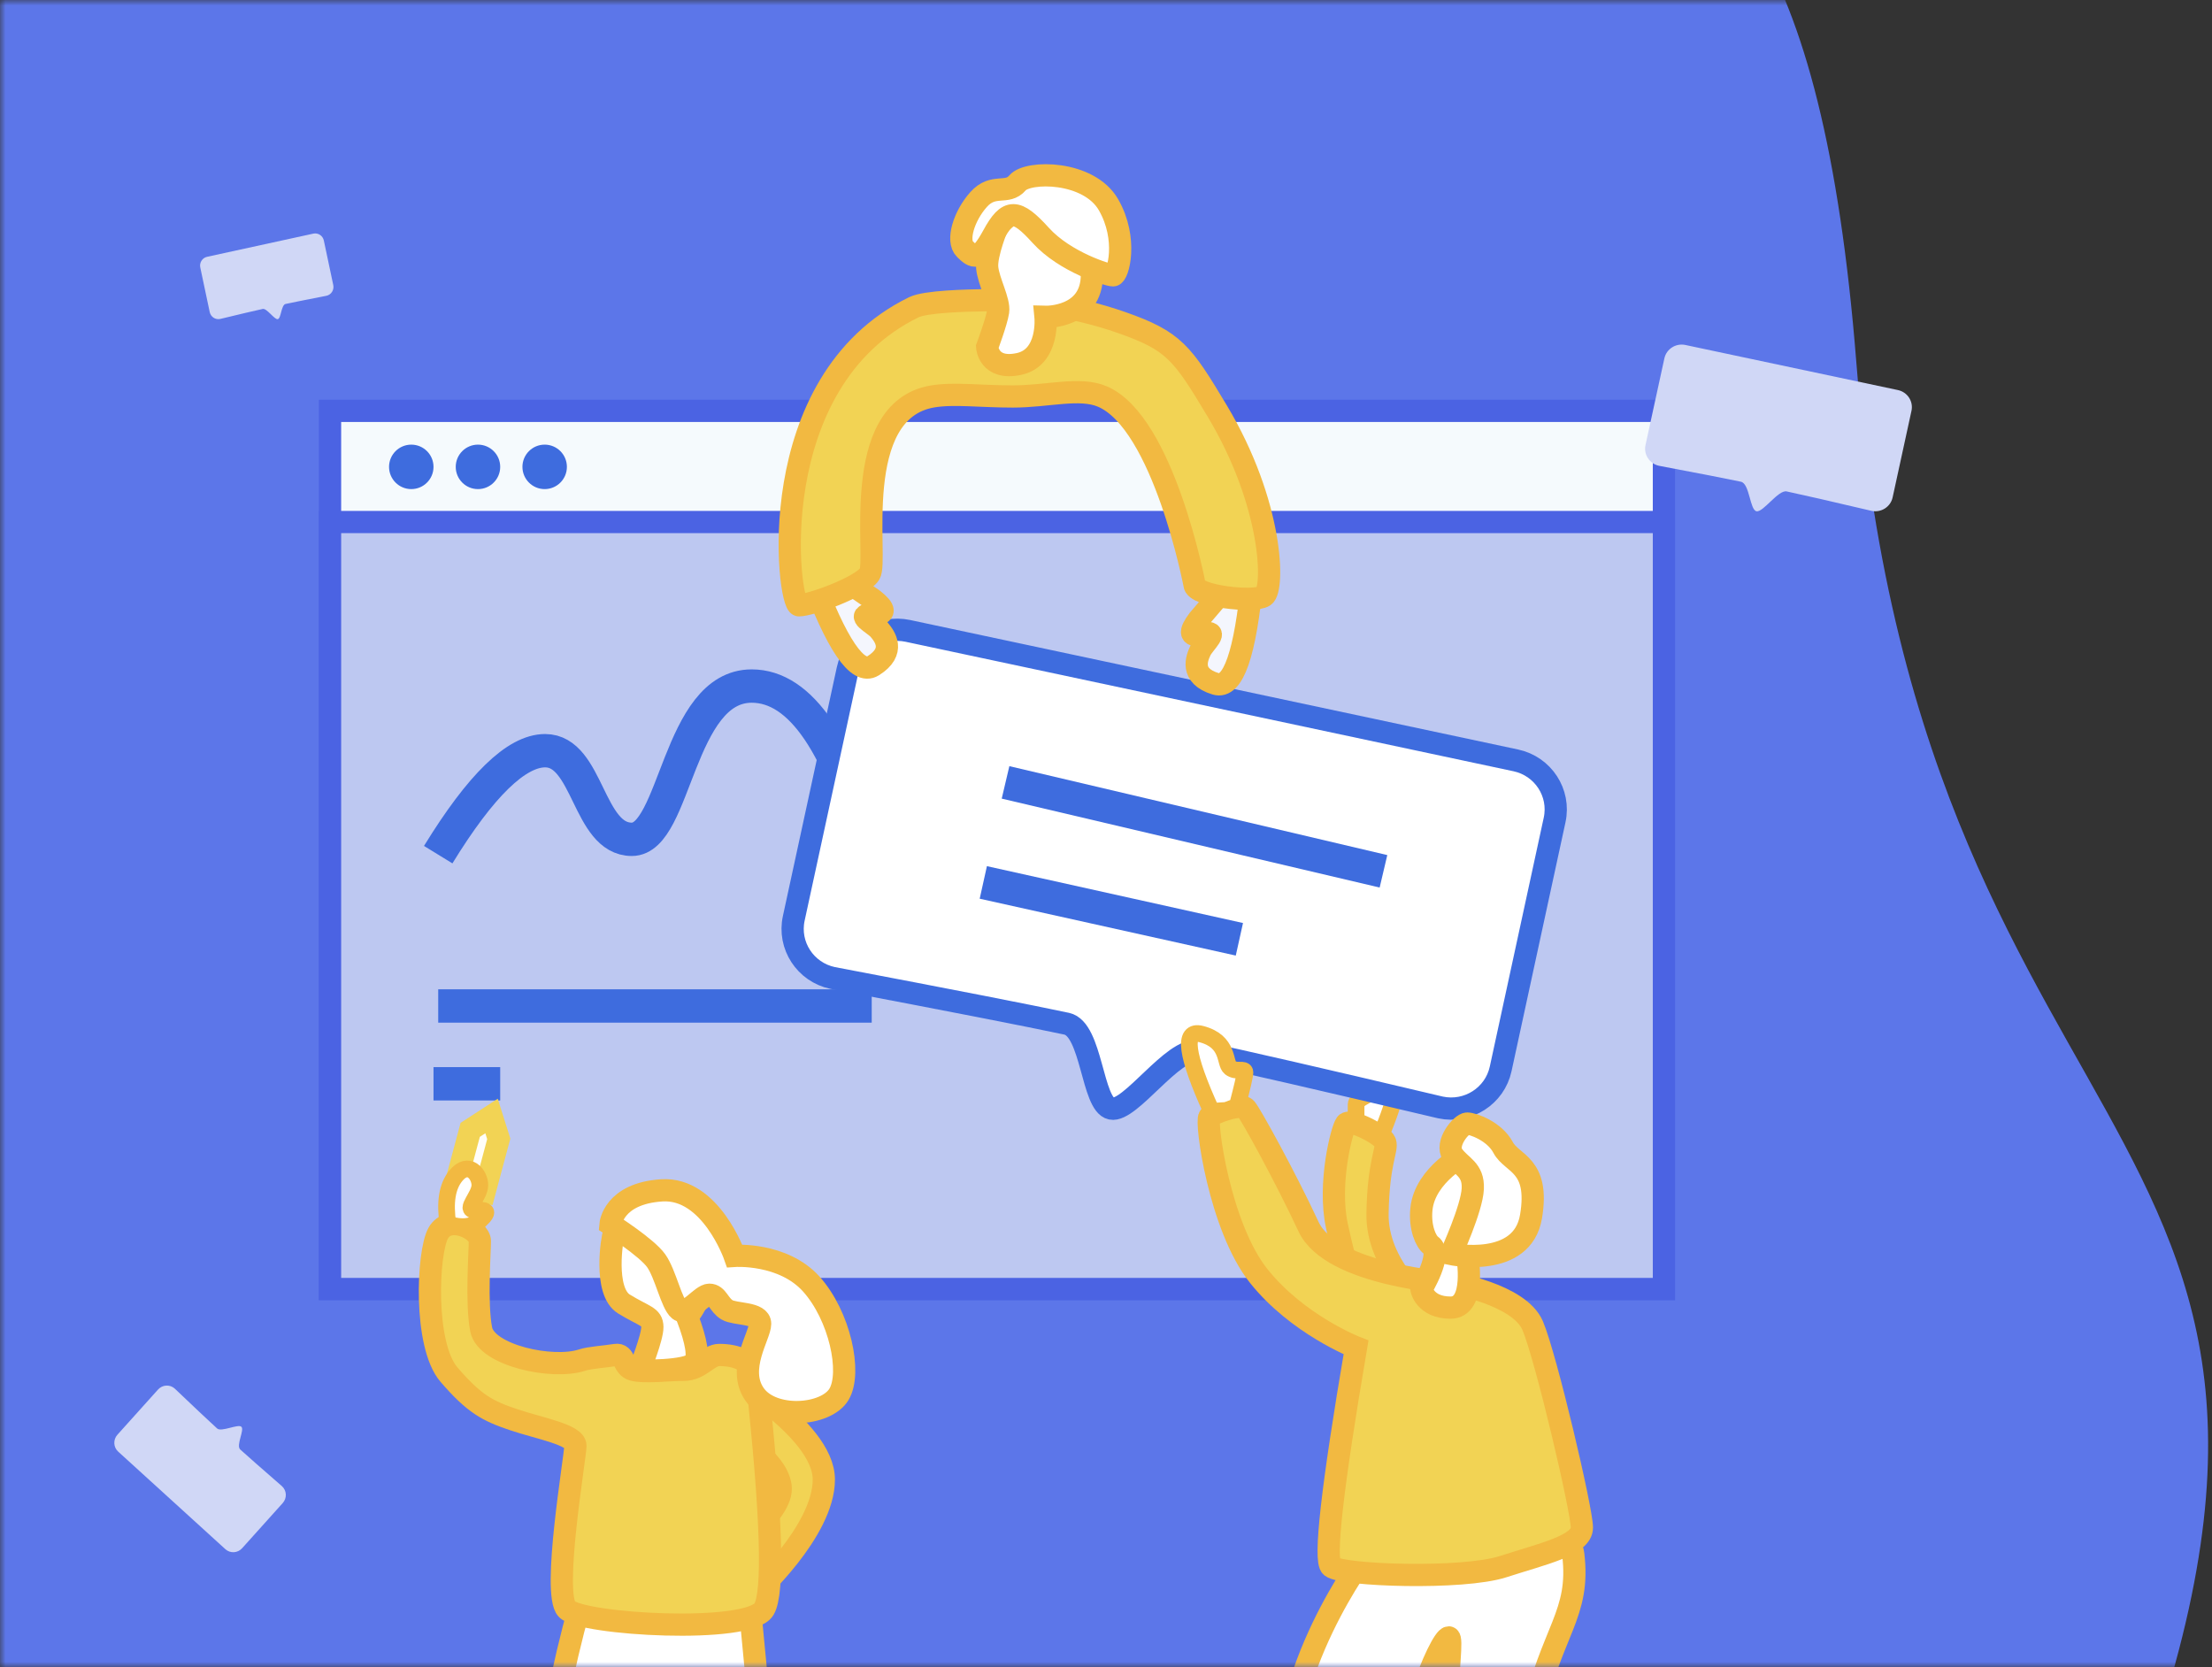 <?xml version="1.0" encoding="UTF-8"?>
<svg width="199px" height="150px" viewBox="0 0 199 150" version="1.1" xmlns="http://www.w3.org/2000/svg" xmlns:xlink="http://www.w3.org/1999/xlink">
    <rect x="0" y="0" width="199" height="150" fill="#333333" stroke="none"/>
    <!-- Generator: Sketch 63.1 (92452) - https://sketch.com -->
    <title>编组 2</title>
    <desc>Created with Sketch.</desc>
    <defs>
        <rect id="path-1" x="0" y="0" width="548.077" height="150"></rect>
        <polygon id="path-3" points="0 150 210 150 210 0 0 0"></polygon>
    </defs>
    <g id="V3-最新稿件" stroke="none" stroke-width="1" fill="none" fill-rule="evenodd">
        <g id="documentation" transform="translate(-963, -676)">
            <g id="community" transform="translate(956, 676)">
                <g id="编组-2">
                    <g id="Fill-24" transform="translate(7, 0)">
                        <mask id="mask-2" fill="white">
                            <use xlink:href="#path-1"></use>
                        </mask>
                        <g id="Mask"></g>
                        <path d="M-21.909,168.642 C-28.144,152.105 -23.468,127.767 -26.585,116.846 C-29.703,105.925 -52.146,85.019 -45.912,74.723 C-39.677,64.426 -32.585,59.668 -32.585,48.435 C-32.585,37.202 -27.985,13.566 -17.31,8.574 C-6.635,3.581 36.694,-26.685 46.981,-26.997 C57.268,-27.309 51.678,-3.283 89.708,-5.779 C127.737,-8.275 161,-42.987 167,32.56 C173,108.108 217.99,99.372 189,168.642 C160.01,237.911 12.38,190.171 12.38,190.171 C12.38,190.171 -15.675,185.179 -21.909,168.642 Z" fill="#5C76E9" mask="url(#mask-2)"></path>
                    </g>
                    <g id="Group-41">
                        <polygon id="Fill-22" stroke="#4B63E3" stroke-width="2" fill="#F5FAFD" points="36.692 115.962 156.692 115.962 156.692 36.962 36.692 36.962"></polygon>
                        <polygon id="Fill-22" stroke="#4B63E3" stroke-width="2" fill="#BDC8F1" points="36.692 115.962 156.692 115.962 156.692 46.962 36.692 46.962"></polygon>
                        <path d="M130.43,102.337 C128.777,98.468 128.557,96.702 129.77,97.041 C130.982,97.379 131.666,97.907 131.823,98.623 C132.323,98.9 132.573,99.143 132.573,99.353 C132.573,99.563 132.573,99.964 132.573,100.556 L132.152,101.651 L130.43,102.337 Z" id="Path-25" stroke="#F2B941" stroke-width="1.5" fill="#FFFFFF" transform="translate(130.786, 99.669) scale(-1, 1) translate(-130.786, -99.669) "></path>
                        <path d="M46.423,76.886 C50.252,70.651 53.459,67.534 56.045,67.534 C59.925,67.534 59.892,75.507 63.843,75.507 C67.794,75.507 67.983,61.719 74.623,61.719 C79.05,61.719 82.65,67.053 85.423,77.719" id="Path-12" stroke="#3E6CDE" stroke-width="3"></path>
                        <path d="M114.729,94.602 C112.587,94.146 108.666,100.093 106.967,99.731 C105.233,99.361 105.232,92.579 102.963,92.096 C99.567,91.373 92.548,90.001 81.906,87.981 C79.447,87.457 77.882,85.056 78.41,82.618 L83.264,60.222 C83.793,57.783 86.216,56.232 88.675,56.756 L143.363,68.404 C145.822,68.927 147.388,71.328 146.859,73.766 L142.005,96.162 C141.476,98.601 139.053,100.153 136.594,99.629 C126.072,97.141 118.784,95.466 114.729,94.602 Z" id="Fill-5" stroke="#3E6CDE" stroke-width="2" fill="#FFFFFF"></path>
                        <path d="M167.732,44.209 C166.983,44.05 165.613,46.12 165.019,45.994 C164.413,45.866 164.412,43.505 163.619,43.337 C162.432,43.085 159.978,42.608 156.258,41.905 C155.398,41.722 154.851,40.886 155.036,40.038 L156.733,32.242 C156.918,31.393 157.765,30.853 158.624,31.035 L177.742,35.09 C178.602,35.272 179.149,36.108 178.964,36.957 L177.267,44.752 C177.082,45.601 176.235,46.141 175.376,45.959 C171.698,45.093 169.15,44.51 167.732,44.209 Z" id="Fill-5" fill="#D0D7F6" style="mix-blend-mode: multiply;"></path>
                        <path d="M31.366,27.793 C30.992,27.712 30.306,28.776 30.009,28.711 C29.706,28.645 29.706,27.431 29.31,27.345 C28.716,27.215 27.489,26.97 25.629,26.608 C25.199,26.514 24.926,26.084 25.018,25.648 L25.866,21.639 C25.959,21.202 26.382,20.924 26.812,21.018 L36.371,23.103 C36.801,23.197 37.074,23.627 36.982,24.063 L36.134,28.073 C36.041,28.509 35.618,28.787 35.188,28.693 C33.349,28.248 32.075,27.948 31.366,27.793 Z" id="Fill-5-Copy" fill="#D0D7F6" style="mix-blend-mode: multiply;" transform="translate(31, 24.857) scale(-1, 1) translate(-31, -24.857) "></path>
                        <path d="M25.488,136.058 C24.989,135.949 24.075,137.368 23.679,137.282 C23.275,137.194 23.275,135.575 22.746,135.46 C21.955,135.287 20.319,134.96 17.839,134.477 C17.266,134.352 16.901,133.779 17.024,133.197 L18.155,127.852 C18.278,127.27 18.843,126.899 19.416,127.024 L32.161,129.805 C32.734,129.929 33.099,130.503 32.976,131.085 L31.845,136.43 C31.722,137.012 31.157,137.383 30.584,137.258 C28.132,136.664 26.433,136.264 25.488,136.058 Z" id="Fill-5-Copy" fill="#D0D7F6" style="mix-blend-mode: multiply;" transform="translate(25, 132.143) scale(-1, -1) rotate(30) translate(-25, -132.143) "></path>
                        <mask id="mask-4" fill="white">
                            <use xlink:href="#path-3"></use>
                        </mask>
                        <g id="Clip-10"></g>
                        <circle id="Oval" fill="#3E6CDE" mask="url(#mask-4)" cx="44" cy="42" r="2"></circle>
                        <circle id="Oval" fill="#3E6CDE" mask="url(#mask-4)" cx="50" cy="42" r="2"></circle>
                        <circle id="Oval" fill="#3E6CDE" mask="url(#mask-4)" cx="56" cy="42" r="2"></circle>
                        <polygon id="Fill-9-Copy" fill="#3E6CDE" mask="url(#mask-4)" points="46.423 92 85.423 92 85.423 89 46.423 89"></polygon>
                        <polygon id="Fill-12-Copy" fill="#3E6CDE" mask="url(#mask-4)" points="46 99 52 99 52 96 46 96"></polygon>
                        <path d="M73.172,129.333 C73.172,129.333 76.832,131.179 77.221,133.668 C77.611,136.157 72.074,139.85 72.074,139.85 L74.846,143.423 C74.846,143.423 81.115,137.762 81.115,133.106 C81.115,128.45 71.692,123.231 71.692,123.231 L73.172,129.333 Z" id="Fill-32" stroke="#F2B941" stroke-width="2" fill="#F2D354" mask="url(#mask-4)"></path>
                        <path d="M55.538,184.686 L59.853,184.686 C63.455,162.84 65.818,151.953 66.94,152.027 C68.063,152.1 68.085,163.143 67.006,185.154 L73.136,184.568 L76.278,163.615 L74.385,143.833 L59.285,142.077 L59.172,144.418 C57.537,150.286 56.479,155.877 56,161.19 C55.521,166.504 55.367,174.336 55.538,184.686 Z" id="Fill-28" stroke="#F2B941" stroke-width="2" fill="#FFFFFF" mask="url(#mask-4)"></path>
                        <path d="M58,144.769 C59.366,146.162 74.385,147.022 75.731,144.769 C76.628,143.267 76.423,136.439 75.114,124.284 C75.114,124.284 75.114,121.895 71.692,121.895 C70.735,121.895 69.995,123.231 68.518,123.231 C67.031,123.231 64.962,123.504 63.951,123.231 C63.027,122.981 63.249,121.754 62.381,121.895 C61.352,122.062 60.086,122.121 59.366,122.357 C56.697,123.231 50.752,121.944 50.29,119.602 C49.828,117.261 50.171,112.682 50.171,111.645 C50.171,110.608 47.39,109.209 46.423,110.938 C45.457,112.668 45.105,121.007 47.39,123.66 C49.673,126.314 50.875,126.934 53.207,127.718 C55.538,128.503 58.766,129.065 58.766,130.061 C58.766,131.056 56.634,143.377 58,144.769 Z" id="Fill-27" stroke="#F2B941" stroke-width="2" fill="#F2D354" mask="url(#mask-4)"></path>
                        <g id="Group-15" mask="url(#mask-4)" fill="#FFFFFF" stroke="#F2B941" stroke-width="2">
                            <g transform="translate(61.923, 107.077)">
                                <path d="M1.211,10.234 C3.074,11.374 3.752,11.339 3.766,12.297 C3.78,13.254 2.648,16.018 2.648,16.154 C2.648,16.289 6.905,16.289 7.544,15.54 C7.97,15.041 7.757,13.664 6.905,11.409 C6.905,11.409 9.461,8.389 8.29,4.861 C7.119,1.332 2.648,1.224 2.648,1.224 C2.648,1.224 0.945,1.549 0.679,2.363 C0.413,3.177 0.307,3.883 0.307,3.883 C0.147,4.209 -0.651,9.094 1.211,10.234 Z" id="Fill-29"></path>
                                <path d="M4.11,6.341 C4.959,7.541 5.49,10.216 6.18,10.762 C6.87,11.308 8.171,9.398 8.897,9.398 C9.623,9.398 9.745,10.325 10.488,10.762 C11.231,11.198 13.462,10.979 13.462,12.016 C13.462,13.053 11.365,16.064 12.957,18.357 C14.549,20.65 19.383,20.321 20.556,18.357 C21.728,16.393 20.617,11.284 18.07,8.445 C15.522,5.606 11.17,5.904 11.17,5.904 C11.17,5.904 9.016,-0.264 4.626,0.009 C0.235,0.282 5.32907052e-15,3.066 5.32907052e-15,3.066 C5.32907052e-15,3.066 3.26,5.14 4.11,6.341 Z" id="Fill-30"></path>
                            </g>
                        </g>
                        <polygon id="Fill-31" stroke="#F2D354" stroke-width="2" fill="#FFFEF9" mask="url(#mask-4)" transform="translate(50.171, 103.599) rotate(15) translate(-50.171, -103.599) " points="48.825 106.965 48.825 101.935 50.357 100.234 51.517 102.052 51.517 106.965"></polygon>
                        <path d="M135.118,117.252 C135.118,117.252 130.849,113.868 130.928,109.174 C131.008,104.483 131.847,103.435 131.617,102.761 C131.387,102.087 128.463,100.607 128.089,101.098 C127.715,101.589 126.457,106.462 127.266,110.252 C128.075,114.041 129.018,116.796 129.018,116.796 L135.118,117.252 Z" id="Fill-37" stroke="#F2B941" stroke-width="2" fill="#F2D354" mask="url(#mask-4)"></path>
                        <path d="M122.791,160.912 C123.738,171.458 130.242,177.8 132.015,178.737 C133.789,179.675 137.337,178.737 137.337,178.737 C137.337,178.737 133.801,173.23 133.211,164.676 C132.619,156.122 136.627,147.303 137.337,147.303 C138.047,147.303 135.496,159.505 139.162,166.067 C142.829,172.629 147.508,176.042 147.508,176.042 L153.502,176.042 C164.674,176.042 142.97,162.494 144.751,154.716 C146.607,146.611 149.19,145.26 148.535,139.834 C147.881,134.409 129.886,139.834 129.886,139.834 C129.886,139.834 121.845,150.366 122.791,160.912 Z" id="Fill-34" stroke="#F2B941" stroke-width="2" fill="#FFFFFF" mask="url(#mask-4)"></path>
                        <path d="M124.72,110.351 C122.671,105.943 119.535,100.252 119.093,99.731 C118.652,99.21 116.205,100.103 115.809,100.463 C115.414,100.823 116.714,110.351 120.214,114.758 C123.715,119.165 128.994,121.215 128.994,121.215 C126.842,133.828 126.101,140.403 126.769,140.94 C127.772,141.745 138.593,142.114 142.221,140.94 C145.85,139.765 149.313,139.023 149.313,137.423 C149.313,135.824 146.089,122.103 144.888,119.262 C143.687,116.42 137.577,115.424 137.577,115.424 C137.577,115.424 126.769,114.758 124.72,110.351 Z" id="Fill-33" stroke="#F2B941" stroke-width="2" fill="#F2D354" mask="url(#mask-4)"></path>
                        <path d="M134.875,115.962 C134.875,115.962 135.167,117.636 137.504,117.636 C139.84,117.636 139.003,112.948 139.003,112.948 C139.003,112.948 141.653,111.251 141.575,108.783 C141.497,106.314 138.926,103.769 138.926,103.769 C138.926,103.769 135.186,105.621 134.875,108.783 C134.71,110.458 135.295,111.714 135.732,112.022 C136.822,112.793 134.875,115.962 134.875,115.962 Z" id="Fill-35" stroke="#F2B941" stroke-width="2" fill="#FFFFFF" mask="url(#mask-4)"></path>
                        <path d="M137.692,103.9 C138.407,104.941 139.581,105.163 139.497,106.947 C139.413,108.73 137.538,112.817 137.538,112.817 C137.538,112.817 143.948,114.156 144.737,109.442 C145.526,104.727 143.015,104.727 142.233,103.241 C141.45,101.755 139.497,101.077 138.994,101.077 C138.49,101.077 136.977,102.86 137.692,103.9 Z" id="Fill-36" stroke="#F2B941" stroke-width="2" fill="#FFFFFF" mask="url(#mask-4)"></path>
                        <path d="M82.099,51.564 L85.541,53.926 C86.689,54.821 86.689,55.269 85.541,55.269 C83.82,55.269 85.606,56.075 86.094,56.654 C86.581,57.233 87.631,58.599 85.541,59.902 C84.148,60.771 82.262,57.991 79.884,51.564 L82.099,51.564 Z" id="Path-23" stroke="#F2B941" stroke-width="2" fill="#F4F6FD" mask="url(#mask-4)"></path>
                        <path d="M116.197,52.749 L119.639,55.111 C120.786,56.007 120.786,56.455 119.639,56.455 C117.918,56.455 119.704,57.26 120.191,57.84 C120.679,58.419 121.729,59.785 119.639,61.088 C118.245,61.957 116.36,59.177 113.981,52.749 L116.197,52.749 Z" id="Path-23" stroke="#F2B941" stroke-width="2" fill="#F4F6FD" mask="url(#mask-4)" transform="translate(117.436, 56.996) scale(-1, 1) rotate(15) translate(-117.436, -56.996) "></path>
                        <path d="M78.879,54.455 C77.873,54.455 75.423,34.379 89.216,27.639 C90.29,27.114 93.992,27.034 95.637,27.007 C98.987,26.952 103.465,27.461 107.907,29.017 C112.632,30.674 113.36,31.726 116.5,36.962 C121.548,45.38 121.646,53 120.724,53.622 C119.802,54.245 114.462,53.622 114.462,52.584 C114.462,52.584 111.678,38.009 106.167,35.668 C104.127,34.801 101.261,35.668 98.125,35.668 C95.163,35.668 92.78,35.341 90.877,35.668 C83.338,36.962 86.053,50.455 85.232,51.651 C84.411,52.846 79.884,54.455 78.879,54.455 Z" id="Fill-38" stroke="#F2B941" stroke-width="2" fill="#F2D354" mask="url(#mask-4)"></path>
                        <path d="M96.793,20.224 C96.793,20.224 95.693,22.85 95.813,24.087 C95.931,25.324 96.94,27.09 96.793,28.033 C96.647,28.974 95.808,31.211 95.808,31.211 C95.808,31.211 95.931,33.331 98.674,32.743 C101.416,32.154 101.058,28.504 101.058,28.504 C101.058,28.504 105.231,28.621 105.231,24.735 C105.231,20.849 100.047,17.424 100.047,17.424 L96.793,20.224 Z" id="Fill-39" stroke="#F2B941" stroke-width="2" fill="#FFFFFF" mask="url(#mask-4)"></path>
                        <path d="M93.813,22.414 C93.042,21.671 93.698,19.453 95.037,17.951 C96.375,16.45 97.603,17.562 98.541,16.45 C99.479,15.337 104.962,15.337 106.73,18.427 C108.498,21.516 107.587,24.769 107.137,24.769 C106.686,24.769 102.82,23.593 100.629,21.175 C98.439,18.757 97.673,18.757 96.353,21.175 C95.034,23.593 94.583,23.157 93.813,22.414 Z" id="Fill-40" stroke="#F2B941" stroke-width="2" fill="#FFFFFF" mask="url(#mask-4)"></path>
                        <line x1="97.462" y1="70.385" x2="131.462" y2="78.385" id="Path-13" stroke="#3E6CDE" stroke-width="3" mask="url(#mask-4)"></line>
                        <line x1="95.462" y1="79.385" x2="118.5" y2="84.5" id="Path-13" stroke="#3E6CDE" stroke-width="3" mask="url(#mask-4)"></line>
                        <path d="M48,105.783 C49.152,104.369 50.171,105.659 50.171,106.62 C50.171,107.581 48.732,108.859 49.692,108.859 C50.651,108.859 51.167,108.859 50.171,109.785 C49.508,110.402 48.55,110.514 47.299,110.122 C46.998,108.173 47.232,106.727 48,105.783 Z" id="Path-24" stroke="#F2B941" stroke-width="1.5" fill="#FFFFFF" mask="url(#mask-4)"></path>
                        <path d="M116.002,99.976 C113.688,94.901 113.38,92.585 115.077,93.029 C117.622,93.695 117.132,95.637 117.682,96.062 C118.231,96.487 119,96.062 119,96.476 C119,96.751 118.768,97.768 118.304,99.527 L117.321,99.895 L116.002,99.976 Z" id="Path-25" stroke="#F2B941" stroke-width="1.5" fill="#FFFFFF" mask="url(#mask-4)"></path>
                    </g>
                </g>
            </g>
        </g>
    </g>
</svg>